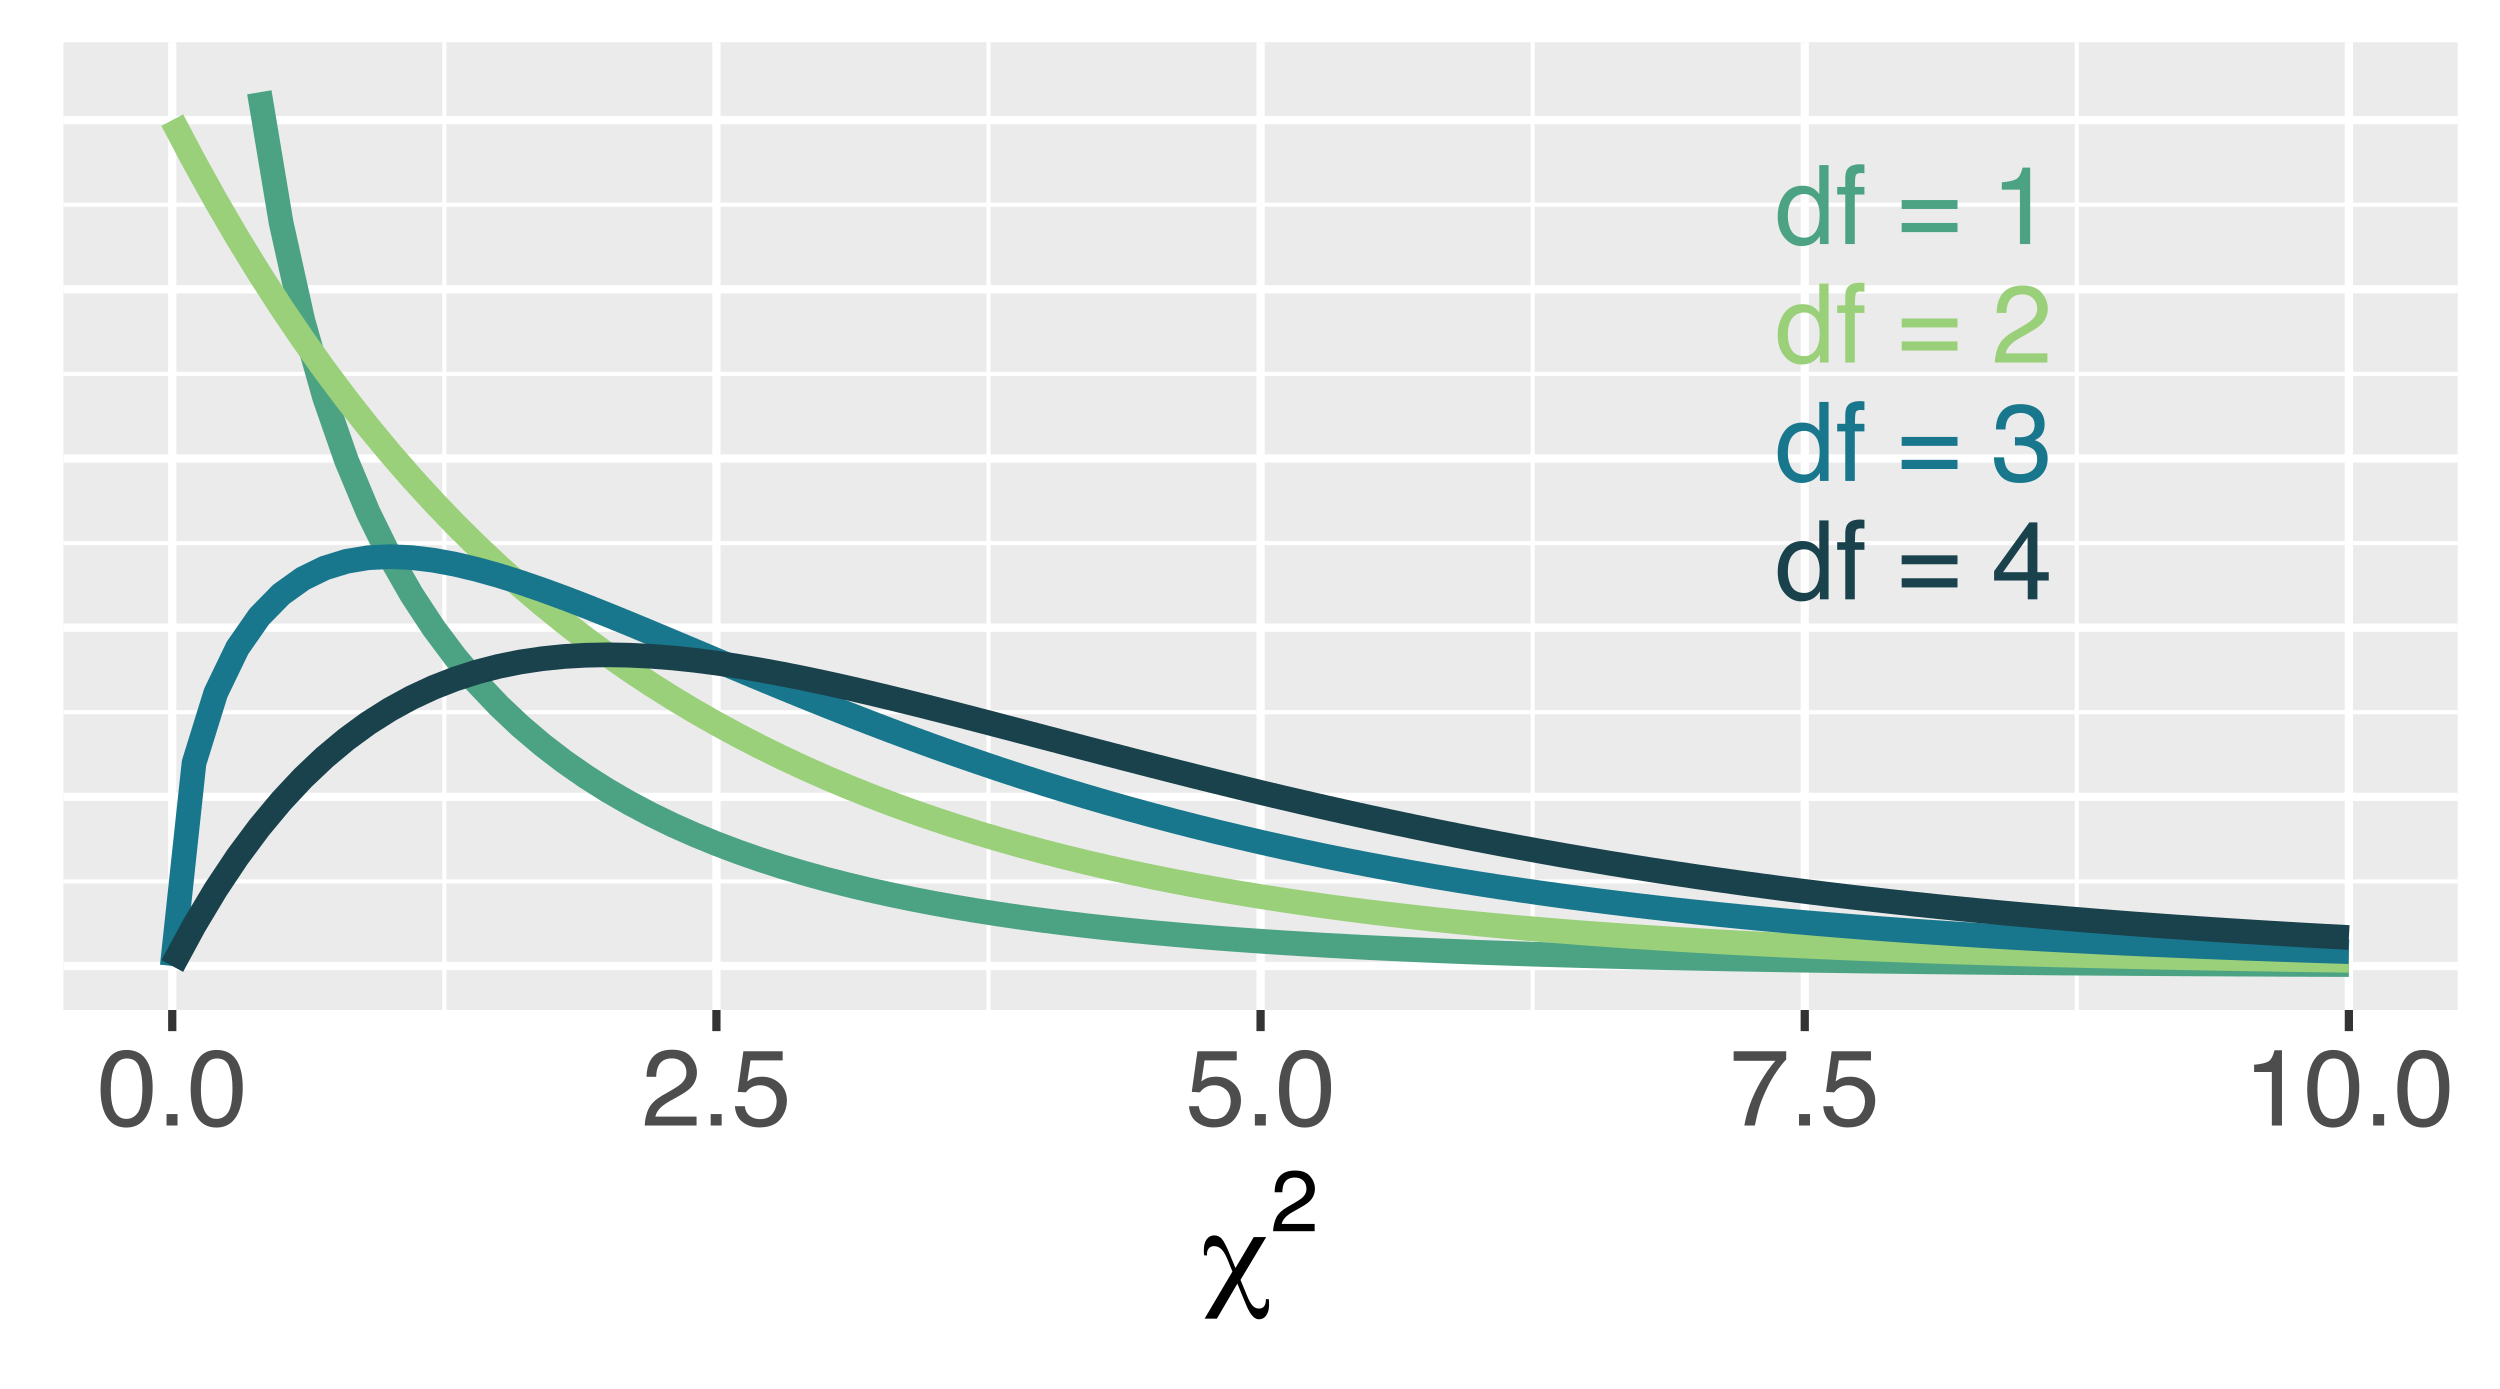 <?xml version="1.0" encoding="UTF-8"?>
<svg xmlns="http://www.w3.org/2000/svg" xmlns:xlink="http://www.w3.org/1999/xlink" width="324pt" height="180pt" viewBox="0 0 324 180" version="1.1">
<defs>
<g>
<symbol overflow="visible" id="glyph0-0">
<path style="stroke:none;" d="M 0.453 0 L 0.453 -10.203 L 8.547 -10.203 L 8.547 0 Z M 7.281 -1.281 L 7.281 -8.922 L 1.734 -8.922 L 1.734 -1.281 Z M 7.281 -1.281 "/>
</symbol>
<symbol overflow="visible" id="glyph0-1">
<path style="stroke:none;" d="M 1.703 -3.625 C 1.703 -2.832 1.867 -2.164 2.203 -1.625 C 2.547 -1.094 3.094 -0.828 3.844 -0.828 C 4.414 -0.828 4.891 -1.07 5.266 -1.562 C 5.641 -2.062 5.828 -2.781 5.828 -3.719 C 5.828 -4.656 5.633 -5.348 5.25 -5.797 C 4.863 -6.254 4.391 -6.484 3.828 -6.484 C 3.191 -6.484 2.676 -6.238 2.281 -5.75 C 1.895 -5.27 1.703 -4.562 1.703 -3.625 Z M 3.594 -7.562 C 4.156 -7.562 4.629 -7.441 5.016 -7.203 C 5.242 -7.066 5.5 -6.828 5.781 -6.484 L 5.781 -10.234 L 6.984 -10.234 L 6.984 0 L 5.859 0 L 5.859 -1.031 C 5.566 -0.57 5.219 -0.238 4.812 -0.031 C 4.414 0.164 3.961 0.266 3.453 0.266 C 2.617 0.266 1.898 -0.082 1.297 -0.781 C 0.691 -1.477 0.391 -2.406 0.391 -3.562 C 0.391 -4.645 0.664 -5.582 1.219 -6.375 C 1.77 -7.164 2.562 -7.562 3.594 -7.562 Z M 3.594 -7.562 "/>
</symbol>
<symbol overflow="visible" id="glyph0-2">
<path style="stroke:none;" d="M 1.234 -8.562 C 1.242 -9.082 1.332 -9.461 1.5 -9.703 C 1.789 -10.129 2.352 -10.344 3.188 -10.344 C 3.27 -10.344 3.352 -10.336 3.438 -10.328 C 3.52 -10.328 3.613 -10.32 3.719 -10.312 L 3.719 -9.172 C 3.582 -9.18 3.484 -9.188 3.422 -9.188 C 3.367 -9.195 3.316 -9.203 3.266 -9.203 C 2.891 -9.203 2.664 -9.102 2.594 -8.906 C 2.52 -8.707 2.484 -8.207 2.484 -7.406 L 3.719 -7.406 L 3.719 -6.422 L 2.469 -6.422 L 2.469 0 L 1.234 0 L 1.234 -6.422 L 0.188 -6.422 L 0.188 -7.406 L 1.234 -7.406 Z M 1.234 -8.562 "/>
</symbol>
<symbol overflow="visible" id="glyph0-3">
<path style="stroke:none;" d=""/>
</symbol>
<symbol overflow="visible" id="glyph0-4">
<path style="stroke:none;" d="M 7.875 -5.703 L 7.875 -4.547 L 0.641 -4.547 L 0.641 -5.703 Z M 7.875 -2.734 L 7.875 -1.547 L 0.641 -1.547 L 0.641 -2.734 Z M 7.875 -2.734 "/>
</symbol>
<symbol overflow="visible" id="glyph0-5">
<path style="stroke:none;" d="M 1.359 -7.047 L 1.359 -8 C 2.266 -8.082 2.895 -8.227 3.25 -8.438 C 3.602 -8.645 3.867 -9.133 4.047 -9.906 L 5.031 -9.906 L 5.031 0 L 3.703 0 L 3.703 -7.047 Z M 1.359 -7.047 "/>
</symbol>
<symbol overflow="visible" id="glyph0-6">
<path style="stroke:none;" d="M 0.438 0 C 0.488 -0.852 0.664 -1.598 0.969 -2.234 C 1.281 -2.867 1.883 -3.445 2.781 -3.969 L 4.109 -4.734 C 4.703 -5.078 5.117 -5.375 5.359 -5.625 C 5.742 -6.008 5.938 -6.445 5.938 -6.938 C 5.938 -7.52 5.758 -7.977 5.406 -8.312 C 5.062 -8.656 4.602 -8.828 4.031 -8.828 C 3.176 -8.828 2.582 -8.504 2.25 -7.859 C 2.07 -7.516 1.973 -7.035 1.953 -6.422 L 0.688 -6.422 C 0.695 -7.285 0.859 -7.988 1.172 -8.531 C 1.711 -9.5 2.664 -9.984 4.031 -9.984 C 5.164 -9.984 5.992 -9.672 6.516 -9.047 C 7.047 -8.43 7.312 -7.75 7.312 -7 C 7.312 -6.195 7.035 -5.516 6.484 -4.953 C 6.148 -4.629 5.566 -4.234 4.734 -3.766 L 3.781 -3.234 C 3.332 -2.984 2.977 -2.742 2.719 -2.516 C 2.25 -2.117 1.957 -1.676 1.844 -1.188 L 7.266 -1.188 L 7.266 0 Z M 0.438 0 "/>
</symbol>
<symbol overflow="visible" id="glyph0-7">
<path style="stroke:none;" d="M 3.688 0.266 C 2.52 0.266 1.672 -0.055 1.141 -0.703 C 0.609 -1.348 0.344 -2.133 0.344 -3.062 L 1.641 -3.062 C 1.703 -2.414 1.82 -1.945 2 -1.656 C 2.332 -1.133 2.922 -0.875 3.766 -0.875 C 4.422 -0.875 4.945 -1.047 5.344 -1.391 C 5.738 -1.742 5.938 -2.195 5.938 -2.75 C 5.938 -3.438 5.727 -3.914 5.312 -4.188 C 4.895 -4.469 4.312 -4.609 3.562 -4.609 C 3.477 -4.609 3.395 -4.602 3.312 -4.594 C 3.227 -4.594 3.145 -4.594 3.062 -4.594 L 3.062 -5.688 C 3.188 -5.676 3.289 -5.664 3.375 -5.656 C 3.469 -5.656 3.566 -5.656 3.672 -5.656 C 4.129 -5.656 4.508 -5.727 4.812 -5.875 C 5.344 -6.133 5.609 -6.598 5.609 -7.266 C 5.609 -7.766 5.43 -8.145 5.078 -8.406 C 4.723 -8.676 4.316 -8.812 3.859 -8.812 C 3.023 -8.812 2.445 -8.535 2.125 -7.984 C 1.945 -7.68 1.848 -7.242 1.828 -6.672 L 0.594 -6.672 C 0.594 -7.422 0.738 -8.051 1.031 -8.562 C 1.539 -9.488 2.438 -9.953 3.719 -9.953 C 4.727 -9.953 5.508 -9.727 6.062 -9.281 C 6.625 -8.832 6.906 -8.176 6.906 -7.312 C 6.906 -6.707 6.742 -6.211 6.422 -5.828 C 6.211 -5.598 5.945 -5.414 5.625 -5.281 C 6.145 -5.133 6.551 -4.852 6.844 -4.438 C 7.145 -4.031 7.297 -3.531 7.297 -2.938 C 7.297 -1.988 6.984 -1.219 6.359 -0.625 C 5.734 -0.031 4.844 0.266 3.688 0.266 Z M 3.688 0.266 "/>
</symbol>
<symbol overflow="visible" id="glyph0-8">
<path style="stroke:none;" d="M 4.703 -3.516 L 4.703 -8.031 L 1.516 -3.516 Z M 4.719 0 L 4.719 -2.438 L 0.359 -2.438 L 0.359 -3.656 L 4.922 -9.969 L 5.969 -9.969 L 5.969 -3.516 L 7.438 -3.516 L 7.438 -2.438 L 5.969 -2.438 L 5.969 0 Z M 4.719 0 "/>
</symbol>
<symbol overflow="visible" id="glyph1-0">
<path style="stroke:none;" d="M 0.453 0 L 0.453 -10.047 L 8.422 -10.047 L 8.422 0 Z M 7.172 -1.266 L 7.172 -8.781 L 1.703 -8.781 L 1.703 -1.266 Z M 7.172 -1.266 "/>
</symbol>
<symbol overflow="visible" id="glyph1-1">
<path style="stroke:none;" d="M 3.781 -9.797 C 5.051 -9.797 5.969 -9.27 6.531 -8.219 C 6.969 -7.414 7.188 -6.312 7.188 -4.906 C 7.188 -3.57 6.988 -2.473 6.594 -1.609 C 6.02 -0.359 5.082 0.266 3.781 0.266 C 2.602 0.266 1.727 -0.242 1.156 -1.266 C 0.676 -2.117 0.438 -3.266 0.438 -4.703 C 0.438 -5.805 0.582 -6.758 0.875 -7.562 C 1.406 -9.051 2.375 -9.797 3.781 -9.797 Z M 3.781 -0.859 C 4.414 -0.859 4.922 -1.141 5.297 -1.703 C 5.672 -2.266 5.859 -3.316 5.859 -4.859 C 5.859 -5.973 5.723 -6.891 5.453 -7.609 C 5.18 -8.328 4.648 -8.688 3.859 -8.688 C 3.141 -8.688 2.609 -8.344 2.266 -7.656 C 1.93 -6.977 1.766 -5.977 1.766 -4.656 C 1.766 -3.656 1.875 -2.852 2.094 -2.25 C 2.414 -1.32 2.977 -0.859 3.781 -0.859 Z M 3.781 -0.859 "/>
</symbol>
<symbol overflow="visible" id="glyph1-2">
<path style="stroke:none;" d="M 1.203 -1.484 L 2.625 -1.484 L 2.625 0 L 1.203 0 Z M 1.203 -1.484 "/>
</symbol>
<symbol overflow="visible" id="glyph1-3">
<path style="stroke:none;" d="M 0.438 0 C 0.477 -0.844 0.648 -1.578 0.953 -2.203 C 1.266 -2.828 1.859 -3.395 2.734 -3.906 L 4.047 -4.656 C 4.629 -5 5.039 -5.289 5.281 -5.531 C 5.656 -5.914 5.844 -6.352 5.844 -6.844 C 5.844 -7.406 5.672 -7.852 5.328 -8.188 C 4.984 -8.531 4.531 -8.703 3.969 -8.703 C 3.125 -8.703 2.539 -8.379 2.219 -7.734 C 2.039 -7.391 1.941 -6.914 1.922 -6.312 L 0.672 -6.312 C 0.691 -7.164 0.852 -7.863 1.156 -8.406 C 1.688 -9.352 2.625 -9.828 3.969 -9.828 C 5.094 -9.828 5.91 -9.52 6.422 -8.906 C 6.941 -8.301 7.203 -7.629 7.203 -6.891 C 7.203 -6.109 6.926 -5.438 6.375 -4.875 C 6.062 -4.551 5.488 -4.16 4.656 -3.703 L 3.719 -3.188 C 3.281 -2.938 2.93 -2.703 2.672 -2.484 C 2.211 -2.086 1.926 -1.645 1.812 -1.156 L 7.156 -1.156 L 7.156 0 Z M 0.438 0 "/>
</symbol>
<symbol overflow="visible" id="glyph1-4">
<path style="stroke:none;" d="M 1.734 -2.5 C 1.816 -1.789 2.141 -1.305 2.703 -1.047 C 2.992 -0.898 3.332 -0.828 3.719 -0.828 C 4.445 -0.828 4.984 -1.062 5.328 -1.531 C 5.68 -2 5.859 -2.516 5.859 -3.078 C 5.859 -3.766 5.648 -4.289 5.234 -4.656 C 4.816 -5.031 4.316 -5.219 3.734 -5.219 C 3.316 -5.219 2.953 -5.133 2.641 -4.969 C 2.336 -4.812 2.082 -4.586 1.875 -4.297 L 0.812 -4.359 L 1.547 -9.625 L 6.641 -9.625 L 6.641 -8.438 L 2.469 -8.438 L 2.062 -5.719 C 2.289 -5.883 2.504 -6.016 2.703 -6.109 C 3.066 -6.254 3.488 -6.328 3.969 -6.328 C 4.863 -6.328 5.625 -6.035 6.25 -5.453 C 6.875 -4.879 7.188 -4.148 7.188 -3.266 C 7.188 -2.336 6.898 -1.52 6.328 -0.812 C 5.754 -0.102 4.844 0.25 3.594 0.25 C 2.801 0.25 2.098 0.023 1.484 -0.422 C 0.867 -0.867 0.523 -1.562 0.453 -2.5 Z M 1.734 -2.5 "/>
</symbol>
<symbol overflow="visible" id="glyph1-5">
<path style="stroke:none;" d="M 7.328 -9.625 L 7.328 -8.547 C 7.004 -8.242 6.582 -7.711 6.062 -6.953 C 5.539 -6.203 5.082 -5.391 4.688 -4.516 C 4.289 -3.66 3.988 -2.883 3.781 -2.188 C 3.645 -1.727 3.473 -1 3.266 0 L 1.906 0 C 2.219 -1.863 2.898 -3.723 3.953 -5.578 C 4.578 -6.66 5.234 -7.598 5.922 -8.391 L 0.516 -8.391 L 0.516 -9.625 Z M 7.328 -9.625 "/>
</symbol>
<symbol overflow="visible" id="glyph1-6">
<path style="stroke:none;" d="M 1.344 -6.938 L 1.344 -7.875 C 2.227 -7.957 2.844 -8.098 3.188 -8.297 C 3.539 -8.504 3.805 -8.988 3.984 -9.75 L 4.953 -9.75 L 4.953 0 L 3.641 0 L 3.641 -6.938 Z M 1.344 -6.938 "/>
</symbol>
<symbol overflow="visible" id="glyph2-0">
<path style="stroke:none;" d="M 0.797 2.828 L 0.797 -11.281 L 8.797 -11.281 L 8.797 2.828 Z M 1.703 1.938 L 7.906 1.938 L 7.906 -10.391 L 1.703 -10.391 Z M 1.703 1.938 "/>
</symbol>
<symbol overflow="visible" id="glyph2-1">
<path style="stroke:none;" d="M 6.625 -7.188 L 8.234 -7.188 L 4.906 -1.641 L 5.703 0.297 C 5.984 0.984 6.238 1.453 6.469 1.703 C 6.707 1.953 6.984 2.078 7.297 2.078 C 7.598 2.078 7.82 1.977 7.969 1.781 C 8.113 1.594 8.191 1.285 8.203 0.859 L 8.578 0.859 C 8.586 0.961 8.594 1.066 8.594 1.172 C 8.602 1.285 8.609 1.422 8.609 1.578 C 8.609 2.16 8.488 2.617 8.25 2.953 C 8.02 3.297 7.695 3.469 7.281 3.469 C 6.695 3.469 6.148 2.848 5.641 1.609 C 5.535 1.348 5.453 1.148 5.391 1.016 L 4.5 -1.156 L 1.844 3.391 L 0.25 3.391 L 3.859 -2.719 L 3.219 -4.297 C 2.969 -4.898 2.707 -5.336 2.438 -5.609 C 2.164 -5.879 1.844 -6.016 1.469 -6.016 C 1.195 -6.016 0.977 -5.922 0.812 -5.734 C 0.645 -5.555 0.562 -5.316 0.562 -5.016 C 0.562 -4.992 0.562 -4.961 0.562 -4.922 C 0.57 -4.879 0.578 -4.844 0.578 -4.812 L 0.203 -4.812 C 0.18 -4.914 0.164 -5.02 0.156 -5.125 C 0.156 -5.227 0.156 -5.363 0.156 -5.531 C 0.156 -6.102 0.273 -6.555 0.516 -6.891 C 0.766 -7.234 1.098 -7.406 1.516 -7.406 C 1.898 -7.406 2.223 -7.254 2.484 -6.953 C 2.754 -6.648 3.125 -5.922 3.594 -4.766 L 4.25 -3.172 Z M 6.625 -7.188 "/>
</symbol>
<symbol overflow="visible" id="glyph3-0">
<path style="stroke:none;" d="M 0.359 0 L 0.359 -8.031 L 6.734 -8.031 L 6.734 0 Z M 5.734 -1 L 5.734 -7.031 L 1.375 -7.031 L 1.375 -1 Z M 5.734 -1 "/>
</symbol>
<symbol overflow="visible" id="glyph3-1">
<path style="stroke:none;" d="M 0.344 0 C 0.383 -0.676 0.523 -1.266 0.766 -1.766 C 1.004 -2.266 1.477 -2.719 2.188 -3.125 L 3.234 -3.734 C 3.703 -4.004 4.035 -4.238 4.234 -4.438 C 4.523 -4.738 4.672 -5.082 4.672 -5.469 C 4.672 -5.926 4.535 -6.285 4.266 -6.547 C 3.992 -6.816 3.629 -6.953 3.172 -6.953 C 2.492 -6.953 2.023 -6.695 1.766 -6.188 C 1.629 -5.914 1.555 -5.535 1.547 -5.047 L 0.547 -5.047 C 0.555 -5.734 0.68 -6.289 0.922 -6.719 C 1.348 -7.477 2.098 -7.859 3.172 -7.859 C 4.078 -7.859 4.734 -7.613 5.141 -7.125 C 5.555 -6.645 5.766 -6.109 5.766 -5.516 C 5.766 -4.891 5.547 -4.352 5.109 -3.906 C 4.848 -3.645 4.391 -3.332 3.734 -2.969 L 2.984 -2.547 C 2.617 -2.348 2.336 -2.16 2.141 -1.984 C 1.773 -1.672 1.547 -1.32 1.453 -0.938 L 5.734 -0.938 L 5.734 0 Z M 0.344 0 "/>
</symbol>
</g>
<clipPath id="clip1">
  <path d="M 8.219 5.48 L 318.52 5.48 L 318.52 130.895 L 8.219 130.895 Z M 8.219 5.48 "/>
</clipPath>
<clipPath id="clip2">
  <path d="M 8.219 113 L 318.52 113 L 318.52 115 L 8.219 115 Z M 8.219 113 "/>
</clipPath>
<clipPath id="clip3">
  <path d="M 8.219 92 L 318.52 92 L 318.52 93 L 8.219 93 Z M 8.219 92 "/>
</clipPath>
<clipPath id="clip4">
  <path d="M 8.219 70 L 318.52 70 L 318.52 71 L 8.219 71 Z M 8.219 70 "/>
</clipPath>
<clipPath id="clip5">
  <path d="M 8.219 48 L 318.52 48 L 318.52 49 L 8.219 49 Z M 8.219 48 "/>
</clipPath>
<clipPath id="clip6">
  <path d="M 8.219 26 L 318.52 26 L 318.52 27 L 8.219 27 Z M 8.219 26 "/>
</clipPath>
<clipPath id="clip7">
  <path d="M 57 5.48 L 58 5.48 L 58 130.895 L 57 130.895 Z M 57 5.48 "/>
</clipPath>
<clipPath id="clip8">
  <path d="M 127 5.48 L 129 5.48 L 129 130.895 L 127 130.895 Z M 127 5.48 "/>
</clipPath>
<clipPath id="clip9">
  <path d="M 198 5.48 L 199 5.48 L 199 130.895 L 198 130.895 Z M 198 5.48 "/>
</clipPath>
<clipPath id="clip10">
  <path d="M 268 5.48 L 270 5.48 L 270 130.895 L 268 130.895 Z M 268 5.48 "/>
</clipPath>
<clipPath id="clip11">
  <path d="M 8.219 124 L 318.52 124 L 318.52 126 L 8.219 126 Z M 8.219 124 "/>
</clipPath>
<clipPath id="clip12">
  <path d="M 8.219 102 L 318.52 102 L 318.52 104 L 8.219 104 Z M 8.219 102 "/>
</clipPath>
<clipPath id="clip13">
  <path d="M 8.219 80 L 318.52 80 L 318.52 82 L 8.219 82 Z M 8.219 80 "/>
</clipPath>
<clipPath id="clip14">
  <path d="M 8.219 58 L 318.52 58 L 318.52 60 L 8.219 60 Z M 8.219 58 "/>
</clipPath>
<clipPath id="clip15">
  <path d="M 8.219 36 L 318.52 36 L 318.52 39 L 8.219 39 Z M 8.219 36 "/>
</clipPath>
<clipPath id="clip16">
  <path d="M 8.219 15 L 318.52 15 L 318.52 17 L 8.219 17 Z M 8.219 15 "/>
</clipPath>
<clipPath id="clip17">
  <path d="M 21 5.48 L 23 5.48 L 23 130.895 L 21 130.895 Z M 21 5.48 "/>
</clipPath>
<clipPath id="clip18">
  <path d="M 92 5.48 L 94 5.48 L 94 130.895 L 92 130.895 Z M 92 5.48 "/>
</clipPath>
<clipPath id="clip19">
  <path d="M 162 5.48 L 164 5.48 L 164 130.895 L 162 130.895 Z M 162 5.48 "/>
</clipPath>
<clipPath id="clip20">
  <path d="M 233 5.48 L 235 5.48 L 235 130.895 L 233 130.895 Z M 233 5.48 "/>
</clipPath>
<clipPath id="clip21">
  <path d="M 303 5.48 L 305 5.48 L 305 130.895 L 303 130.895 Z M 303 5.48 "/>
</clipPath>
</defs>
<g id="surface194">
<rect x="0" y="0" width="324" height="180" style="fill:rgb(100%,100%,100%);fill-opacity:1;stroke:none;"/>
<rect x="0" y="0" width="324" height="180" style="fill:rgb(100%,100%,100%);fill-opacity:1;stroke:none;"/>
<path style="fill:none;stroke-width:1.067;stroke-linecap:round;stroke-linejoin:round;stroke:rgb(100%,100%,100%);stroke-opacity:1;stroke-miterlimit:10;" d="M 0 180 L 324 180 L 324 0 L 0 0 Z M 0 180 "/>
<g clip-path="url(#clip1)" clip-rule="nonzero">
<path style=" stroke:none;fill-rule:nonzero;fill:rgb(92.157%,92.157%,92.157%);fill-opacity:1;" d="M 8.219 130.895 L 318.52 130.895 L 318.52 5.48 L 8.219 5.48 Z M 8.219 130.895 "/>
</g>
<g clip-path="url(#clip2)" clip-rule="nonzero">
<path style="fill:none;stroke-width:0.533;stroke-linecap:butt;stroke-linejoin:round;stroke:rgb(100%,100%,100%);stroke-opacity:1;stroke-miterlimit:10;" d="M 8.219 114.23 L 318.52 114.23 "/>
</g>
<g clip-path="url(#clip3)" clip-rule="nonzero">
<path style="fill:none;stroke-width:0.533;stroke-linecap:butt;stroke-linejoin:round;stroke:rgb(100%,100%,100%);stroke-opacity:1;stroke-miterlimit:10;" d="M 8.219 92.305 L 318.52 92.305 "/>
</g>
<g clip-path="url(#clip4)" clip-rule="nonzero">
<path style="fill:none;stroke-width:0.533;stroke-linecap:butt;stroke-linejoin:round;stroke:rgb(100%,100%,100%);stroke-opacity:1;stroke-miterlimit:10;" d="M 8.219 70.379 L 318.52 70.379 "/>
</g>
<g clip-path="url(#clip5)" clip-rule="nonzero">
<path style="fill:none;stroke-width:0.533;stroke-linecap:butt;stroke-linejoin:round;stroke:rgb(100%,100%,100%);stroke-opacity:1;stroke-miterlimit:10;" d="M 8.219 48.453 L 318.52 48.453 "/>
</g>
<g clip-path="url(#clip6)" clip-rule="nonzero">
<path style="fill:none;stroke-width:0.533;stroke-linecap:butt;stroke-linejoin:round;stroke:rgb(100%,100%,100%);stroke-opacity:1;stroke-miterlimit:10;" d="M 8.219 26.527 L 318.52 26.527 "/>
</g>
<g clip-path="url(#clip7)" clip-rule="nonzero">
<path style="fill:none;stroke-width:0.533;stroke-linecap:butt;stroke-linejoin:round;stroke:rgb(100%,100%,100%);stroke-opacity:1;stroke-miterlimit:10;" d="M 57.586 130.895 L 57.586 5.48 "/>
</g>
<g clip-path="url(#clip8)" clip-rule="nonzero">
<path style="fill:none;stroke-width:0.533;stroke-linecap:butt;stroke-linejoin:round;stroke:rgb(100%,100%,100%);stroke-opacity:1;stroke-miterlimit:10;" d="M 128.109 130.895 L 128.109 5.48 "/>
</g>
<g clip-path="url(#clip9)" clip-rule="nonzero">
<path style="fill:none;stroke-width:0.533;stroke-linecap:butt;stroke-linejoin:round;stroke:rgb(100%,100%,100%);stroke-opacity:1;stroke-miterlimit:10;" d="M 198.633 130.895 L 198.633 5.48 "/>
</g>
<g clip-path="url(#clip10)" clip-rule="nonzero">
<path style="fill:none;stroke-width:0.533;stroke-linecap:butt;stroke-linejoin:round;stroke:rgb(100%,100%,100%);stroke-opacity:1;stroke-miterlimit:10;" d="M 269.156 130.895 L 269.156 5.48 "/>
</g>
<g clip-path="url(#clip11)" clip-rule="nonzero">
<path style="fill:none;stroke-width:1.067;stroke-linecap:butt;stroke-linejoin:round;stroke:rgb(100%,100%,100%);stroke-opacity:1;stroke-miterlimit:10;" d="M 8.219 125.195 L 318.52 125.195 "/>
</g>
<g clip-path="url(#clip12)" clip-rule="nonzero">
<path style="fill:none;stroke-width:1.067;stroke-linecap:butt;stroke-linejoin:round;stroke:rgb(100%,100%,100%);stroke-opacity:1;stroke-miterlimit:10;" d="M 8.219 103.27 L 318.52 103.27 "/>
</g>
<g clip-path="url(#clip13)" clip-rule="nonzero">
<path style="fill:none;stroke-width:1.067;stroke-linecap:butt;stroke-linejoin:round;stroke:rgb(100%,100%,100%);stroke-opacity:1;stroke-miterlimit:10;" d="M 8.219 81.344 L 318.52 81.344 "/>
</g>
<g clip-path="url(#clip14)" clip-rule="nonzero">
<path style="fill:none;stroke-width:1.067;stroke-linecap:butt;stroke-linejoin:round;stroke:rgb(100%,100%,100%);stroke-opacity:1;stroke-miterlimit:10;" d="M 8.219 59.418 L 318.52 59.418 "/>
</g>
<g clip-path="url(#clip15)" clip-rule="nonzero">
<path style="fill:none;stroke-width:1.067;stroke-linecap:butt;stroke-linejoin:round;stroke:rgb(100%,100%,100%);stroke-opacity:1;stroke-miterlimit:10;" d="M 8.219 37.492 L 318.52 37.492 "/>
</g>
<g clip-path="url(#clip16)" clip-rule="nonzero">
<path style="fill:none;stroke-width:1.067;stroke-linecap:butt;stroke-linejoin:round;stroke:rgb(100%,100%,100%);stroke-opacity:1;stroke-miterlimit:10;" d="M 8.219 15.566 L 318.52 15.566 "/>
</g>
<g clip-path="url(#clip17)" clip-rule="nonzero">
<path style="fill:none;stroke-width:1.067;stroke-linecap:butt;stroke-linejoin:round;stroke:rgb(100%,100%,100%);stroke-opacity:1;stroke-miterlimit:10;" d="M 22.324 130.895 L 22.324 5.48 "/>
</g>
<g clip-path="url(#clip18)" clip-rule="nonzero">
<path style="fill:none;stroke-width:1.067;stroke-linecap:butt;stroke-linejoin:round;stroke:rgb(100%,100%,100%);stroke-opacity:1;stroke-miterlimit:10;" d="M 92.848 130.895 L 92.848 5.48 "/>
</g>
<g clip-path="url(#clip19)" clip-rule="nonzero">
<path style="fill:none;stroke-width:1.067;stroke-linecap:butt;stroke-linejoin:round;stroke:rgb(100%,100%,100%);stroke-opacity:1;stroke-miterlimit:10;" d="M 163.371 130.895 L 163.371 5.48 "/>
</g>
<g clip-path="url(#clip20)" clip-rule="nonzero">
<path style="fill:none;stroke-width:1.067;stroke-linecap:butt;stroke-linejoin:round;stroke:rgb(100%,100%,100%);stroke-opacity:1;stroke-miterlimit:10;" d="M 233.895 130.895 L 233.895 5.48 "/>
</g>
<g clip-path="url(#clip21)" clip-rule="nonzero">
<path style="fill:none;stroke-width:1.067;stroke-linecap:butt;stroke-linejoin:round;stroke:rgb(100%,100%,100%);stroke-opacity:1;stroke-miterlimit:10;" d="M 304.414 130.895 L 304.414 5.48 "/>
</g>
<path style="fill:none;stroke-width:3.201;stroke-linecap:butt;stroke-linejoin:round;stroke:rgb(29.804%,63.922%,51.765%);stroke-opacity:1;stroke-miterlimit:10;" d="M 33.609 11.961 L 36.43 28.855 L 39.25 41.539 L 42.07 51.52 L 44.891 59.641 L 47.711 66.402 L 50.531 72.141 L 53.355 77.078 L 56.176 81.371 L 58.996 85.145 L 61.816 88.484 L 64.637 91.457 L 67.457 94.121 L 70.281 96.52 L 73.102 98.688 L 75.922 100.652 L 78.742 102.441 L 81.562 104.07 L 84.383 105.562 L 87.203 106.934 L 90.027 108.188 L 92.848 109.344 L 95.668 110.41 L 98.488 111.395 L 101.309 112.305 L 104.129 113.145 L 106.953 113.926 L 109.773 114.648 L 112.594 115.324 L 115.414 115.945 L 118.234 116.527 L 121.055 117.07 L 123.879 117.574 L 126.699 118.043 L 129.52 118.484 L 132.34 118.895 L 135.16 119.277 L 137.98 119.633 L 140.801 119.969 L 143.625 120.281 L 146.445 120.574 L 149.266 120.848 L 152.086 121.105 L 154.906 121.348 L 157.727 121.574 L 160.551 121.785 L 163.371 121.984 L 166.191 122.172 L 169.012 122.344 L 171.832 122.512 L 174.652 122.664 L 177.473 122.809 L 180.297 122.945 L 183.117 123.074 L 185.938 123.195 L 188.758 123.309 L 191.578 123.418 L 194.398 123.516 L 197.223 123.613 L 200.043 123.703 L 202.863 123.785 L 205.684 123.863 L 208.504 123.938 L 211.324 124.008 L 214.145 124.074 L 216.969 124.137 L 219.789 124.195 L 225.43 124.305 L 231.07 124.398 L 233.895 124.445 L 242.355 124.562 L 245.176 124.594 L 247.996 124.629 L 250.82 124.66 L 259.281 124.742 L 267.742 124.812 L 270.566 124.832 L 276.207 124.871 L 279.027 124.887 L 281.848 124.906 L 284.668 124.922 L 287.492 124.934 L 290.312 124.949 L 293.133 124.961 L 295.953 124.977 L 298.773 124.988 L 301.594 124.996 L 304.414 125.008 "/>
<path style="fill:none;stroke-width:3.201;stroke-linecap:butt;stroke-linejoin:round;stroke:rgb(60.392%,81.569%,47.451%);stroke-opacity:1;stroke-miterlimit:10;" d="M 22.324 15.566 L 25.145 20.91 L 27.965 25.996 L 30.785 30.836 L 33.609 35.438 L 36.43 39.816 L 39.25 43.98 L 42.07 47.941 L 44.891 51.707 L 47.711 55.293 L 50.531 58.699 L 53.355 61.945 L 56.176 65.027 L 58.996 67.965 L 61.816 70.754 L 64.637 73.41 L 67.457 75.934 L 70.281 78.336 L 73.102 80.621 L 75.922 82.797 L 78.742 84.863 L 81.562 86.832 L 84.383 88.703 L 87.203 90.48 L 90.027 92.176 L 92.848 93.785 L 95.668 95.316 L 98.488 96.773 L 101.309 98.16 L 104.129 99.48 L 106.953 100.734 L 109.773 101.926 L 112.594 103.062 L 115.414 104.141 L 118.234 105.168 L 121.055 106.145 L 123.879 107.074 L 126.699 107.957 L 129.52 108.797 L 132.34 109.598 L 135.16 110.359 L 137.98 111.082 L 140.801 111.77 L 143.625 112.426 L 146.445 113.047 L 149.266 113.641 L 152.086 114.203 L 154.906 114.738 L 157.727 115.25 L 160.551 115.734 L 163.371 116.195 L 166.191 116.633 L 169.012 117.051 L 171.832 117.449 L 174.652 117.828 L 177.473 118.188 L 180.297 118.527 L 183.117 118.852 L 185.938 119.164 L 188.758 119.457 L 191.578 119.738 L 194.398 120.004 L 197.223 120.258 L 200.043 120.496 L 202.863 120.727 L 205.684 120.945 L 208.504 121.152 L 211.324 121.348 L 214.145 121.535 L 216.969 121.715 L 219.789 121.883 L 222.609 122.047 L 225.43 122.199 L 228.25 122.344 L 231.07 122.484 L 233.895 122.617 L 236.715 122.742 L 239.535 122.863 L 242.355 122.977 L 247.996 123.188 L 250.82 123.285 L 253.641 123.379 L 259.281 123.551 L 262.102 123.633 L 267.742 123.781 L 270.566 123.848 L 273.387 123.914 L 276.207 123.977 L 281.848 124.094 L 284.668 124.145 L 287.492 124.199 L 293.133 124.293 L 298.773 124.379 L 304.414 124.457 "/>
<path style="fill:none;stroke-width:3.201;stroke-linecap:butt;stroke-linejoin:round;stroke:rgb(9.412%,46.667%,54.902%);stroke-opacity:1;stroke-miterlimit:10;" d="M 22.324 125.195 L 25.145 98.883 L 27.965 89.801 L 30.785 83.957 L 33.609 79.902 L 36.43 77.023 L 39.25 75 L 42.07 73.621 L 44.891 72.75 L 47.711 72.281 L 50.531 72.141 L 53.355 72.266 L 56.176 72.605 L 58.996 73.129 L 61.816 73.801 L 64.637 74.59 L 67.457 75.48 L 70.281 76.449 L 73.102 77.48 L 75.922 78.566 L 78.742 79.688 L 81.562 80.836 L 84.383 82.008 L 87.203 83.191 L 90.027 84.379 L 92.848 85.57 L 95.668 86.754 L 98.488 87.934 L 101.309 89.102 L 104.129 90.254 L 106.953 91.391 L 109.773 92.508 L 112.594 93.602 L 115.414 94.68 L 118.234 95.73 L 121.055 96.758 L 123.879 97.762 L 126.699 98.738 L 129.52 99.691 L 132.34 100.617 L 135.16 101.52 L 137.98 102.395 L 140.801 103.242 L 143.625 104.066 L 146.445 104.863 L 149.266 105.637 L 152.086 106.387 L 154.906 107.109 L 157.727 107.809 L 160.551 108.484 L 163.371 109.141 L 166.191 109.77 L 169.012 110.379 L 171.832 110.969 L 174.652 111.535 L 177.473 112.082 L 180.297 112.605 L 183.117 113.113 L 185.938 113.605 L 188.758 114.074 L 191.578 114.527 L 194.398 114.965 L 197.223 115.383 L 200.043 115.785 L 202.863 116.176 L 205.684 116.547 L 208.504 116.906 L 211.324 117.25 L 214.145 117.582 L 216.969 117.902 L 219.789 118.207 L 222.609 118.5 L 225.43 118.781 L 228.25 119.051 L 231.07 119.312 L 233.895 119.562 L 236.715 119.801 L 239.535 120.031 L 242.355 120.25 L 245.176 120.461 L 247.996 120.664 L 250.82 120.855 L 253.641 121.043 L 256.461 121.223 L 259.281 121.395 L 262.102 121.559 L 264.922 121.715 L 267.742 121.863 L 270.566 122.008 L 273.387 122.148 L 276.207 122.281 L 279.027 122.406 L 281.848 122.527 L 284.668 122.645 L 287.492 122.754 L 290.312 122.863 L 293.133 122.965 L 295.953 123.062 L 298.773 123.156 L 301.594 123.246 L 304.414 123.332 "/>
<path style="fill:none;stroke-width:3.201;stroke-linecap:butt;stroke-linejoin:round;stroke:rgb(9.804%,25.882%,29.804%);stroke-opacity:1;stroke-miterlimit:10;" d="M 22.324 125.195 L 25.145 119.98 L 27.965 115.273 L 30.785 111.039 L 33.609 107.242 L 36.43 103.852 L 39.25 100.828 L 42.07 98.156 L 44.891 95.801 L 47.711 93.738 L 50.531 91.949 L 53.355 90.406 L 56.176 89.094 L 58.996 87.996 L 61.816 87.086 L 64.637 86.355 L 67.457 85.785 L 70.281 85.367 L 73.102 85.078 L 75.922 84.918 L 78.742 84.863 L 81.562 84.914 L 84.383 85.055 L 87.203 85.273 L 90.027 85.57 L 92.848 85.934 L 95.668 86.355 L 98.488 86.828 L 101.309 87.348 L 104.129 87.906 L 106.953 88.504 L 109.773 89.129 L 112.594 89.781 L 115.414 90.457 L 118.234 91.148 L 121.055 91.855 L 123.879 92.574 L 126.699 93.305 L 129.52 94.039 L 132.34 94.781 L 135.16 95.52 L 140.801 97.004 L 143.625 97.738 L 146.445 98.469 L 149.266 99.195 L 152.086 99.914 L 154.906 100.625 L 157.727 101.324 L 160.551 102.016 L 163.371 102.699 L 166.191 103.367 L 169.012 104.023 L 171.832 104.668 L 174.652 105.301 L 177.473 105.922 L 180.297 106.527 L 183.117 107.121 L 185.938 107.703 L 188.758 108.27 L 191.578 108.82 L 194.398 109.359 L 197.223 109.883 L 200.043 110.395 L 202.863 110.895 L 205.684 111.379 L 208.504 111.852 L 211.324 112.309 L 214.145 112.754 L 216.969 113.188 L 219.789 113.609 L 222.609 114.016 L 225.43 114.41 L 228.25 114.793 L 231.07 115.168 L 233.895 115.527 L 236.715 115.875 L 239.535 116.215 L 242.355 116.539 L 245.176 116.855 L 247.996 117.164 L 250.82 117.461 L 253.641 117.746 L 256.461 118.023 L 259.281 118.289 L 262.102 118.547 L 264.922 118.797 L 267.742 119.039 L 270.566 119.273 L 273.387 119.496 L 276.207 119.715 L 279.027 119.922 L 281.848 120.125 L 284.668 120.32 L 287.492 120.508 L 290.312 120.688 L 293.133 120.863 L 295.953 121.031 L 298.773 121.195 L 301.594 121.352 L 304.414 121.5 "/>
<g style="fill:rgb(29.804%,63.922%,51.765%);fill-opacity:1;">
  <use xlink:href="#glyph0-1" x="230" y="31.629"/>
  <use xlink:href="#glyph0-2" x="237.912" y="31.629"/>
  <use xlink:href="#glyph0-3" x="241.865" y="31.629"/>
  <use xlink:href="#glyph0-4" x="245.817" y="31.629"/>
  <use xlink:href="#glyph0-3" x="254.125" y="31.629"/>
  <use xlink:href="#glyph0-5" x="258.078" y="31.629"/>
</g>
<g style="fill:rgb(60.392%,81.569%,47.451%);fill-opacity:1;">
  <use xlink:href="#glyph0-1" x="230" y="46.98"/>
  <use xlink:href="#glyph0-2" x="237.912" y="46.98"/>
  <use xlink:href="#glyph0-3" x="241.865" y="46.98"/>
  <use xlink:href="#glyph0-4" x="245.817" y="46.98"/>
  <use xlink:href="#glyph0-3" x="254.125" y="46.98"/>
  <use xlink:href="#glyph0-6" x="258.078" y="46.98"/>
</g>
<g style="fill:rgb(9.412%,46.667%,54.902%);fill-opacity:1;">
  <use xlink:href="#glyph0-1" x="230" y="62.328"/>
  <use xlink:href="#glyph0-2" x="237.912" y="62.328"/>
  <use xlink:href="#glyph0-3" x="241.865" y="62.328"/>
  <use xlink:href="#glyph0-4" x="245.817" y="62.328"/>
  <use xlink:href="#glyph0-3" x="254.125" y="62.328"/>
  <use xlink:href="#glyph0-7" x="258.078" y="62.328"/>
</g>
<g style="fill:rgb(9.804%,25.882%,29.804%);fill-opacity:1;">
  <use xlink:href="#glyph0-1" x="230" y="77.676"/>
  <use xlink:href="#glyph0-2" x="237.912" y="77.676"/>
  <use xlink:href="#glyph0-3" x="241.865" y="77.676"/>
  <use xlink:href="#glyph0-4" x="245.817" y="77.676"/>
  <use xlink:href="#glyph0-3" x="254.125" y="77.676"/>
  <use xlink:href="#glyph0-8" x="258.078" y="77.676"/>
</g>
<path style="fill:none;stroke-width:1.067;stroke-linecap:butt;stroke-linejoin:round;stroke:rgb(20%,20%,20%);stroke-opacity:1;stroke-miterlimit:10;" d="M 22.324 133.637 L 22.324 130.895 "/>
<path style="fill:none;stroke-width:1.067;stroke-linecap:butt;stroke-linejoin:round;stroke:rgb(20%,20%,20%);stroke-opacity:1;stroke-miterlimit:10;" d="M 92.848 133.637 L 92.848 130.895 "/>
<path style="fill:none;stroke-width:1.067;stroke-linecap:butt;stroke-linejoin:round;stroke:rgb(20%,20%,20%);stroke-opacity:1;stroke-miterlimit:10;" d="M 163.371 133.637 L 163.371 130.895 "/>
<path style="fill:none;stroke-width:1.067;stroke-linecap:butt;stroke-linejoin:round;stroke:rgb(20%,20%,20%);stroke-opacity:1;stroke-miterlimit:10;" d="M 233.895 133.637 L 233.895 130.895 "/>
<path style="fill:none;stroke-width:1.067;stroke-linecap:butt;stroke-linejoin:round;stroke:rgb(20%,20%,20%);stroke-opacity:1;stroke-miterlimit:10;" d="M 304.414 133.637 L 304.414 130.895 "/>
<g style="fill:rgb(30.196%,30.196%,30.196%);fill-opacity:1;">
  <use xlink:href="#glyph1-1" x="12.594" y="145.867"/>
  <use xlink:href="#glyph1-2" x="20.38" y="145.867"/>
  <use xlink:href="#glyph1-1" x="24.27" y="145.867"/>
</g>
<g style="fill:rgb(30.196%,30.196%,30.196%);fill-opacity:1;">
  <use xlink:href="#glyph1-3" x="83.117" y="145.867"/>
  <use xlink:href="#glyph1-2" x="90.903" y="145.867"/>
  <use xlink:href="#glyph1-4" x="94.793" y="145.867"/>
</g>
<g style="fill:rgb(30.196%,30.196%,30.196%);fill-opacity:1;">
  <use xlink:href="#glyph1-4" x="153.641" y="145.867"/>
  <use xlink:href="#glyph1-2" x="161.427" y="145.867"/>
  <use xlink:href="#glyph1-1" x="165.316" y="145.867"/>
</g>
<g style="fill:rgb(30.196%,30.196%,30.196%);fill-opacity:1;">
  <use xlink:href="#glyph1-5" x="224.164" y="145.867"/>
  <use xlink:href="#glyph1-2" x="231.95" y="145.867"/>
  <use xlink:href="#glyph1-4" x="235.84" y="145.867"/>
</g>
<g style="fill:rgb(30.196%,30.196%,30.196%);fill-opacity:1;">
  <use xlink:href="#glyph1-6" x="290.789" y="145.867"/>
  <use xlink:href="#glyph1-1" x="298.575" y="145.867"/>
  <use xlink:href="#glyph1-2" x="306.361" y="145.867"/>
  <use xlink:href="#glyph1-1" x="310.251" y="145.867"/>
</g>
<g style="fill:rgb(0%,0%,0%);fill-opacity:1;">
  <use xlink:href="#glyph2-1" x="155.863" y="167.512"/>
</g>
<g style="fill:rgb(0%,0%,0%);fill-opacity:1;">
  <use xlink:href="#glyph3-1" x="164.645" y="159.562"/>
</g>
</g>
</svg>
